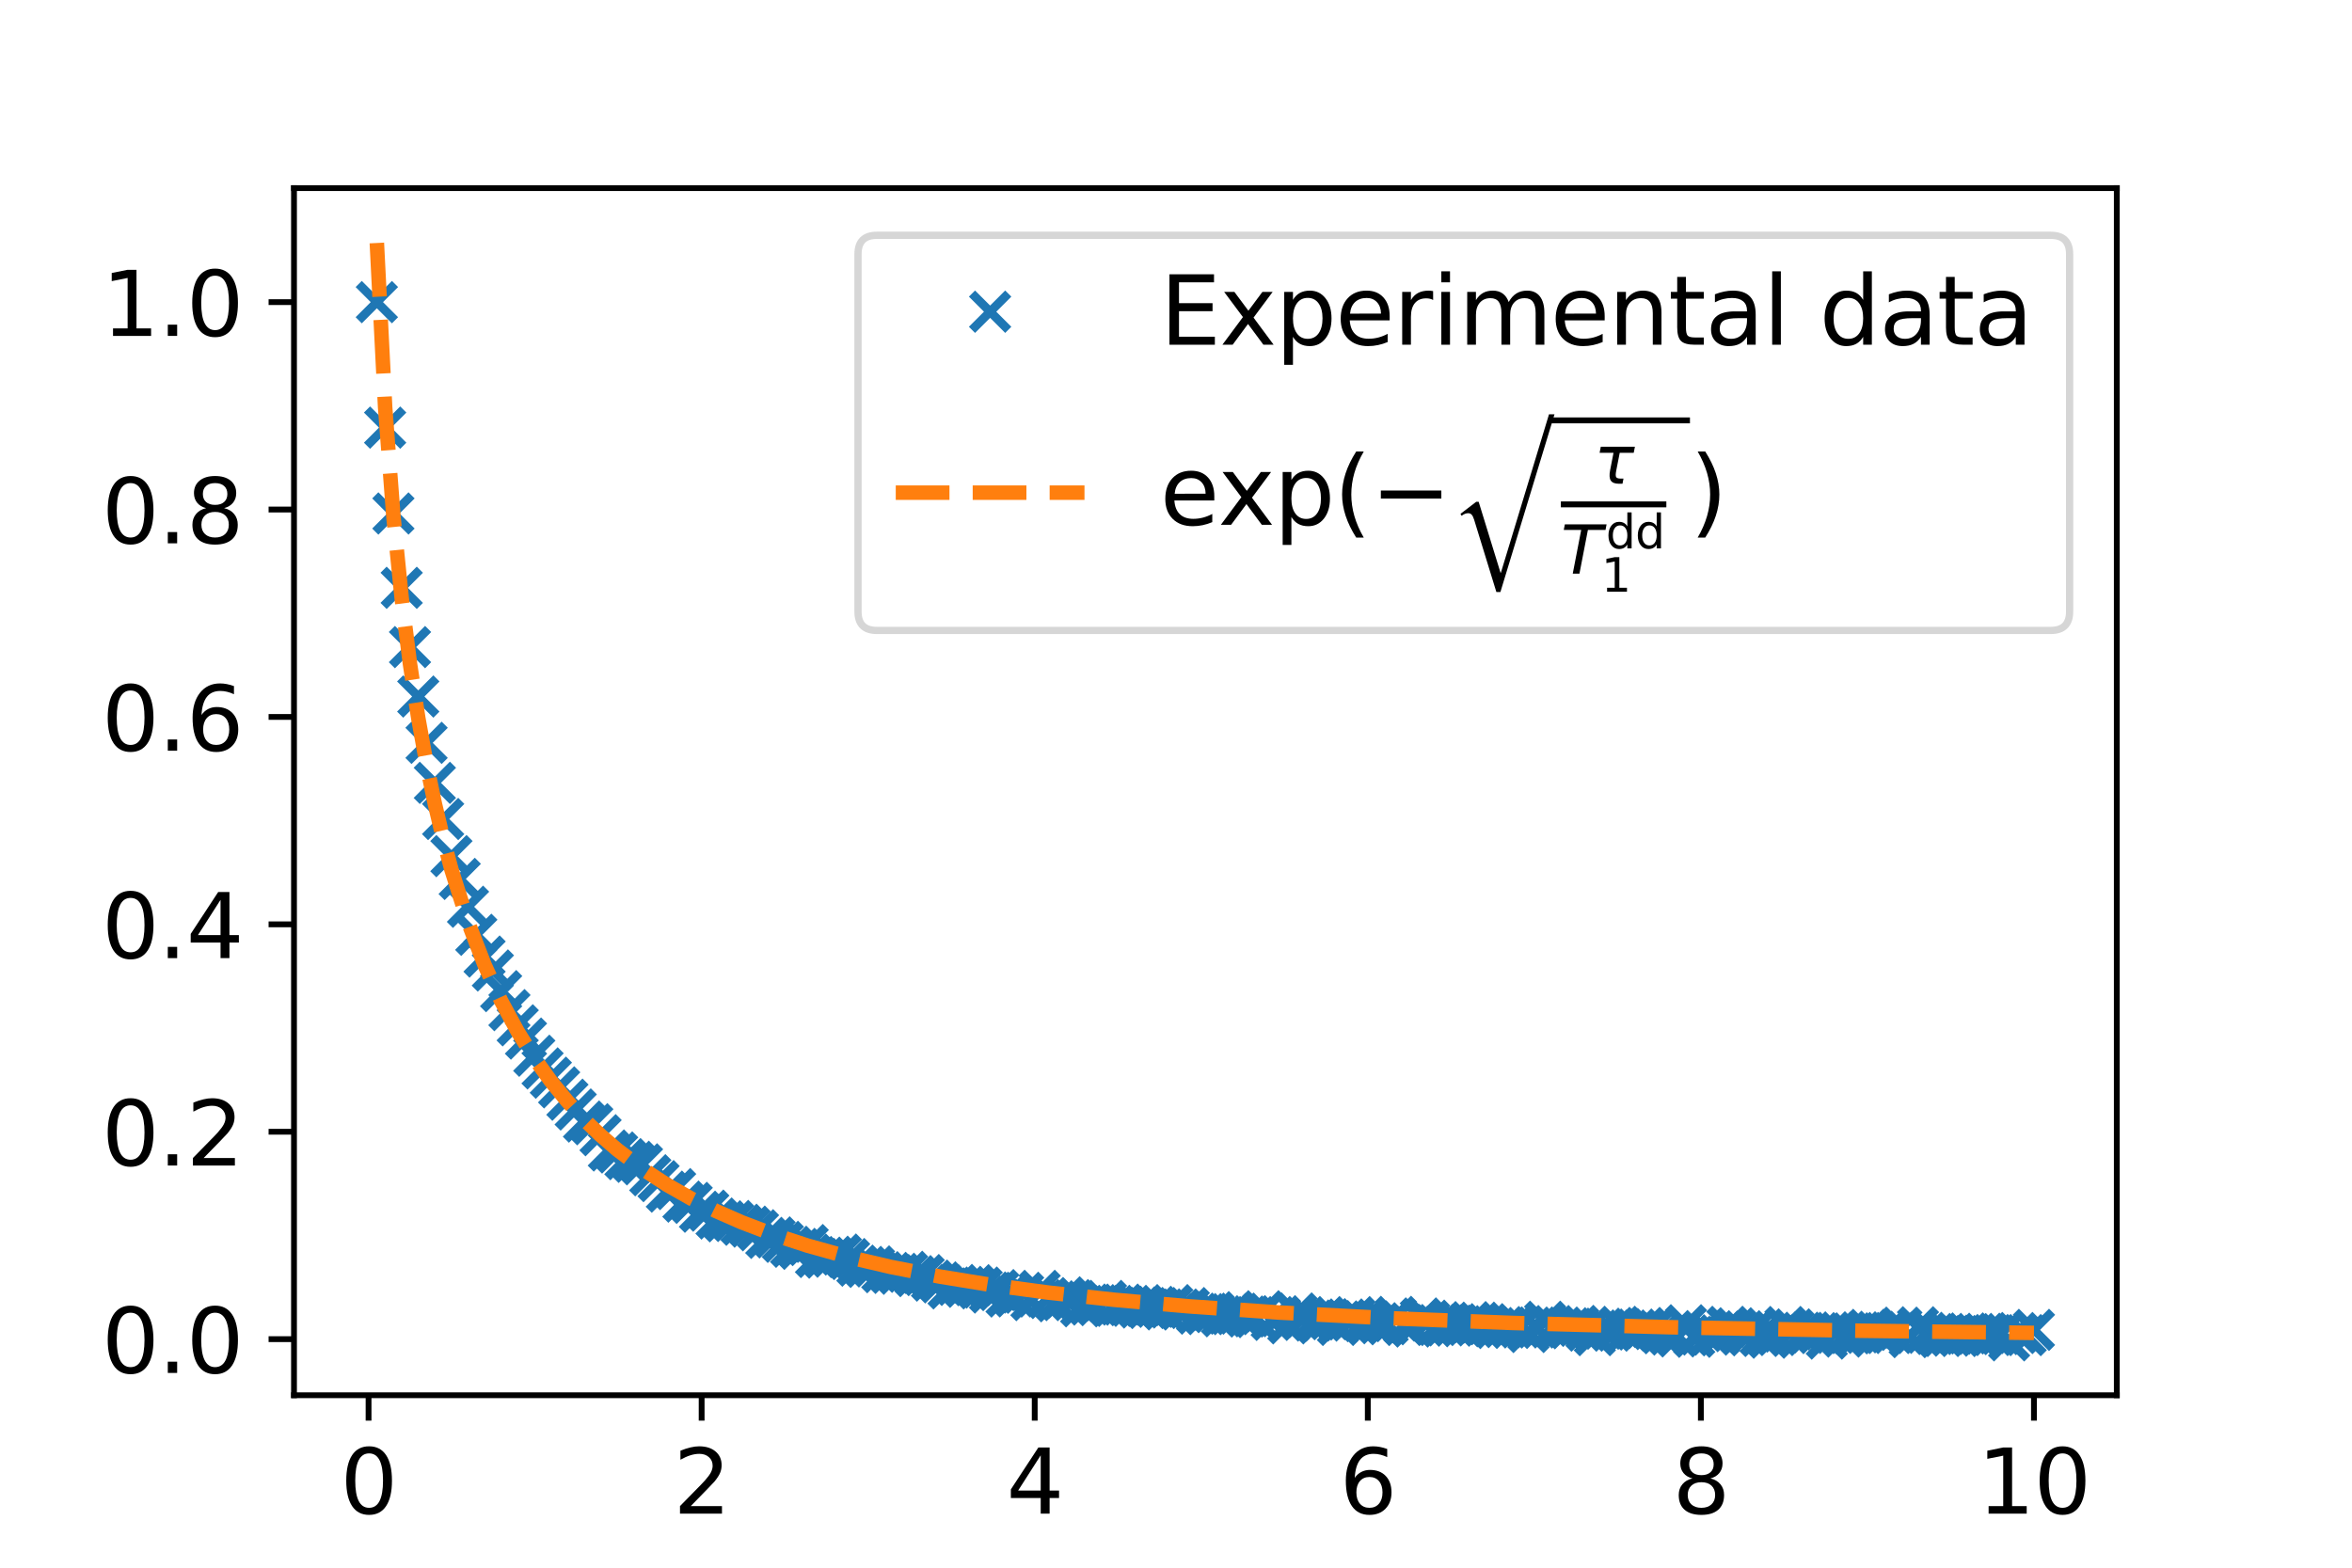 <?xml version="1.0" encoding="utf-8" standalone="no"?>
<!DOCTYPE svg PUBLIC "-//W3C//DTD SVG 1.1//EN"
  "http://www.w3.org/Graphics/SVG/1.1/DTD/svg11.dtd">
<svg xmlns:xlink="http://www.w3.org/1999/xlink" width="324pt" height="216pt" viewBox="0 0 324 216" xmlns="http://www.w3.org/2000/svg" version="1.1">
 <defs>
  <style type="text/css">*{stroke-linejoin: round; stroke-linecap: butt}</style>
 </defs>
 <g id="figure_1">
  <g id="patch_1">
   <path d="M 0 216 
L 324 216 
L 324 0 
L 0 0 
z
" style="fill: #ffffff"/>
  </g>
  <g id="axes_1">
   <g id="patch_2">
    <path d="M 40.5 192.24 
L 291.6 192.24 
L 291.6 25.92 
L 40.5 25.92 
z
" style="fill: #ffffff"/>
   </g>
   <g id="matplotlib.axis_1">
    <g id="xtick_1">
     <g id="line2d_1">
      <defs>
       <path id="m2b3d51b687" d="M 0 0 
L 0 3.5 
" style="stroke: #000000; stroke-width: 0.8"/>
      </defs>
      <g>
       <use xlink:href="#m2b3d51b687" x="50.772" y="192.24" style="stroke: #000000; stroke-width: 0.8"/>
      </g>
     </g>
     <g id="text_1">
      <!-- 0 -->
      <g transform="translate(46.875 208.548)scale(0.122 -0.122)">
       <defs>
        <path id="DejaVuSans-30" d="M 2034 4250 
Q 1547 4250 1301 3770 
Q 1056 3291 1056 2328 
Q 1056 1369 1301 889 
Q 1547 409 2034 409 
Q 2525 409 2770 889 
Q 3016 1369 3016 2328 
Q 3016 3291 2770 3770 
Q 2525 4250 2034 4250 
z
M 2034 4750 
Q 2819 4750 3233 4129 
Q 3647 3509 3647 2328 
Q 3647 1150 3233 529 
Q 2819 -91 2034 -91 
Q 1250 -91 836 529 
Q 422 1150 422 2328 
Q 422 3509 836 4129 
Q 1250 4750 2034 4750 
z
" transform="scale(0.016)"/>
       </defs>
       <use xlink:href="#DejaVuSans-30"/>
      </g>
     </g>
    </g>
    <g id="xtick_2">
     <g id="line2d_2">
      <g>
       <use xlink:href="#m2b3d51b687" x="96.655" y="192.24" style="stroke: #000000; stroke-width: 0.8"/>
      </g>
     </g>
     <g id="text_2">
      <!-- 2 -->
      <g transform="translate(92.758 208.548)scale(0.122 -0.122)">
       <defs>
        <path id="DejaVuSans-32" d="M 1228 531 
L 3431 531 
L 3431 0 
L 469 0 
L 469 531 
Q 828 903 1448 1529 
Q 2069 2156 2228 2338 
Q 2531 2678 2651 2914 
Q 2772 3150 2772 3378 
Q 2772 3750 2511 3984 
Q 2250 4219 1831 4219 
Q 1534 4219 1204 4116 
Q 875 4013 500 3803 
L 500 4441 
Q 881 4594 1212 4672 
Q 1544 4750 1819 4750 
Q 2544 4750 2975 4387 
Q 3406 4025 3406 3419 
Q 3406 3131 3298 2873 
Q 3191 2616 2906 2266 
Q 2828 2175 2409 1742 
Q 1991 1309 1228 531 
z
" transform="scale(0.016)"/>
       </defs>
       <use xlink:href="#DejaVuSans-32"/>
      </g>
     </g>
    </g>
    <g id="xtick_3">
     <g id="line2d_3">
      <g>
       <use xlink:href="#m2b3d51b687" x="142.538" y="192.24" style="stroke: #000000; stroke-width: 0.8"/>
      </g>
     </g>
     <g id="text_3">
      <!-- 4 -->
      <g transform="translate(138.641 208.548)scale(0.122 -0.122)">
       <defs>
        <path id="DejaVuSans-34" d="M 2419 4116 
L 825 1625 
L 2419 1625 
L 2419 4116 
z
M 2253 4666 
L 3047 4666 
L 3047 1625 
L 3713 1625 
L 3713 1100 
L 3047 1100 
L 3047 0 
L 2419 0 
L 2419 1100 
L 313 1100 
L 313 1709 
L 2253 4666 
z
" transform="scale(0.016)"/>
       </defs>
       <use xlink:href="#DejaVuSans-34"/>
      </g>
     </g>
    </g>
    <g id="xtick_4">
     <g id="line2d_4">
      <g>
       <use xlink:href="#m2b3d51b687" x="188.421" y="192.24" style="stroke: #000000; stroke-width: 0.8"/>
      </g>
     </g>
     <g id="text_4">
      <!-- 6 -->
      <g transform="translate(184.524 208.548)scale(0.122 -0.122)">
       <defs>
        <path id="DejaVuSans-36" d="M 2113 2584 
Q 1688 2584 1439 2293 
Q 1191 2003 1191 1497 
Q 1191 994 1439 701 
Q 1688 409 2113 409 
Q 2538 409 2786 701 
Q 3034 994 3034 1497 
Q 3034 2003 2786 2293 
Q 2538 2584 2113 2584 
z
M 3366 4563 
L 3366 3988 
Q 3128 4100 2886 4159 
Q 2644 4219 2406 4219 
Q 1781 4219 1451 3797 
Q 1122 3375 1075 2522 
Q 1259 2794 1537 2939 
Q 1816 3084 2150 3084 
Q 2853 3084 3261 2657 
Q 3669 2231 3669 1497 
Q 3669 778 3244 343 
Q 2819 -91 2113 -91 
Q 1303 -91 875 529 
Q 447 1150 447 2328 
Q 447 3434 972 4092 
Q 1497 4750 2381 4750 
Q 2619 4750 2861 4703 
Q 3103 4656 3366 4563 
z
" transform="scale(0.016)"/>
       </defs>
       <use xlink:href="#DejaVuSans-36"/>
      </g>
     </g>
    </g>
    <g id="xtick_5">
     <g id="line2d_5">
      <g>
       <use xlink:href="#m2b3d51b687" x="234.304" y="192.24" style="stroke: #000000; stroke-width: 0.8"/>
      </g>
     </g>
     <g id="text_5">
      <!-- 8 -->
      <g transform="translate(230.407 208.548)scale(0.122 -0.122)">
       <defs>
        <path id="DejaVuSans-38" d="M 2034 2216 
Q 1584 2216 1326 1975 
Q 1069 1734 1069 1313 
Q 1069 891 1326 650 
Q 1584 409 2034 409 
Q 2484 409 2743 651 
Q 3003 894 3003 1313 
Q 3003 1734 2745 1975 
Q 2488 2216 2034 2216 
z
M 1403 2484 
Q 997 2584 770 2862 
Q 544 3141 544 3541 
Q 544 4100 942 4425 
Q 1341 4750 2034 4750 
Q 2731 4750 3128 4425 
Q 3525 4100 3525 3541 
Q 3525 3141 3298 2862 
Q 3072 2584 2669 2484 
Q 3125 2378 3379 2068 
Q 3634 1759 3634 1313 
Q 3634 634 3220 271 
Q 2806 -91 2034 -91 
Q 1263 -91 848 271 
Q 434 634 434 1313 
Q 434 1759 690 2068 
Q 947 2378 1403 2484 
z
M 1172 3481 
Q 1172 3119 1398 2916 
Q 1625 2713 2034 2713 
Q 2441 2713 2670 2916 
Q 2900 3119 2900 3481 
Q 2900 3844 2670 4047 
Q 2441 4250 2034 4250 
Q 1625 4250 1398 4047 
Q 1172 3844 1172 3481 
z
" transform="scale(0.016)"/>
       </defs>
       <use xlink:href="#DejaVuSans-38"/>
      </g>
     </g>
    </g>
    <g id="xtick_6">
     <g id="line2d_6">
      <g>
       <use xlink:href="#m2b3d51b687" x="280.186" y="192.24" style="stroke: #000000; stroke-width: 0.8"/>
      </g>
     </g>
     <g id="text_6">
      <!-- 10 -->
      <g transform="translate(272.392 208.548)scale(0.122 -0.122)">
       <defs>
        <path id="DejaVuSans-31" d="M 794 531 
L 1825 531 
L 1825 4091 
L 703 3866 
L 703 4441 
L 1819 4666 
L 2450 4666 
L 2450 531 
L 3481 531 
L 3481 0 
L 794 0 
L 794 531 
z
" transform="scale(0.016)"/>
       </defs>
       <use xlink:href="#DejaVuSans-31"/>
       <use xlink:href="#DejaVuSans-30" x="63.623"/>
      </g>
     </g>
    </g>
   </g>
   <g id="matplotlib.axis_2">
    <g id="ytick_1">
     <g id="line2d_7">
      <defs>
       <path id="m20ba39a43c" d="M 0 0 
L -3.5 0 
" style="stroke: #000000; stroke-width: 0.8"/>
      </defs>
      <g>
       <use xlink:href="#m20ba39a43c" x="40.5" y="184.512" style="stroke: #000000; stroke-width: 0.8"/>
      </g>
     </g>
     <g id="text_7">
      <!-- 0.0 -->
      <g transform="translate(14.019 189.166)scale(0.122 -0.122)">
       <defs>
        <path id="DejaVuSans-2e" d="M 684 794 
L 1344 794 
L 1344 0 
L 684 0 
L 684 794 
z
" transform="scale(0.016)"/>
       </defs>
       <use xlink:href="#DejaVuSans-30"/>
       <use xlink:href="#DejaVuSans-2e" x="63.623"/>
       <use xlink:href="#DejaVuSans-30" x="95.41"/>
      </g>
     </g>
    </g>
    <g id="ytick_2">
     <g id="line2d_8">
      <g>
       <use xlink:href="#m20ba39a43c" x="40.5" y="155.935" style="stroke: #000000; stroke-width: 0.8"/>
      </g>
     </g>
     <g id="text_8">
      <!-- 0.2 -->
      <g transform="translate(14.019 160.589)scale(0.122 -0.122)">
       <use xlink:href="#DejaVuSans-30"/>
       <use xlink:href="#DejaVuSans-2e" x="63.623"/>
       <use xlink:href="#DejaVuSans-32" x="95.41"/>
      </g>
     </g>
    </g>
    <g id="ytick_3">
     <g id="line2d_9">
      <g>
       <use xlink:href="#m20ba39a43c" x="40.5" y="127.358" style="stroke: #000000; stroke-width: 0.8"/>
      </g>
     </g>
     <g id="text_9">
      <!-- 0.4 -->
      <g transform="translate(14.019 132.013)scale(0.122 -0.122)">
       <use xlink:href="#DejaVuSans-30"/>
       <use xlink:href="#DejaVuSans-2e" x="63.623"/>
       <use xlink:href="#DejaVuSans-34" x="95.41"/>
      </g>
     </g>
    </g>
    <g id="ytick_4">
     <g id="line2d_10">
      <g>
       <use xlink:href="#m20ba39a43c" x="40.5" y="98.782" style="stroke: #000000; stroke-width: 0.8"/>
      </g>
     </g>
     <g id="text_10">
      <!-- 0.6 -->
      <g transform="translate(14.019 103.436)scale(0.122 -0.122)">
       <use xlink:href="#DejaVuSans-30"/>
       <use xlink:href="#DejaVuSans-2e" x="63.623"/>
       <use xlink:href="#DejaVuSans-36" x="95.41"/>
      </g>
     </g>
    </g>
    <g id="ytick_5">
     <g id="line2d_11">
      <g>
       <use xlink:href="#m20ba39a43c" x="40.5" y="70.205" style="stroke: #000000; stroke-width: 0.8"/>
      </g>
     </g>
     <g id="text_11">
      <!-- 0.8 -->
      <g transform="translate(14.019 74.859)scale(0.122 -0.122)">
       <use xlink:href="#DejaVuSans-30"/>
       <use xlink:href="#DejaVuSans-2e" x="63.623"/>
       <use xlink:href="#DejaVuSans-38" x="95.41"/>
      </g>
     </g>
    </g>
    <g id="ytick_6">
     <g id="line2d_12">
      <g>
       <use xlink:href="#m20ba39a43c" x="40.5" y="41.628" style="stroke: #000000; stroke-width: 0.8"/>
      </g>
     </g>
     <g id="text_12">
      <!-- 1.0 -->
      <g transform="translate(14.019 46.282)scale(0.122 -0.122)">
       <use xlink:href="#DejaVuSans-31"/>
       <use xlink:href="#DejaVuSans-2e" x="63.623"/>
       <use xlink:href="#DejaVuSans-30" x="95.41"/>
      </g>
     </g>
    </g>
   </g>
   <g id="line2d_13">
    <defs>
     <path id="mfaed21fa19" d="M -2.5 2.5 
L 2.5 -2.5 
M -2.5 -2.5 
L 2.5 2.5 
" style="stroke: #1f77b4; stroke-width: 1.2"/>
    </defs>
    <g clip-path="url(#pda356a737e)">
     <use xlink:href="#mfaed21fa19" x="51.914" y="41.628" style="fill-opacity: 0; stroke: #1f77b4; stroke-width: 1.2"/>
     <use xlink:href="#mfaed21fa19" x="53.055" y="58.92" style="fill-opacity: 0; stroke: #1f77b4; stroke-width: 1.2"/>
     <use xlink:href="#mfaed21fa19" x="54.196" y="70.748" style="fill-opacity: 0; stroke: #1f77b4; stroke-width: 1.2"/>
     <use xlink:href="#mfaed21fa19" x="55.338" y="80.992" style="fill-opacity: 0; stroke: #1f77b4; stroke-width: 1.2"/>
     <use xlink:href="#mfaed21fa19" x="56.479" y="89.159" style="fill-opacity: 0; stroke: #1f77b4; stroke-width: 1.2"/>
     <use xlink:href="#mfaed21fa19" x="57.62" y="95.97" style="fill-opacity: 0; stroke: #1f77b4; stroke-width: 1.2"/>
     <use xlink:href="#mfaed21fa19" x="58.762" y="102.35" style="fill-opacity: 0; stroke: #1f77b4; stroke-width: 1.2"/>
     <use xlink:href="#mfaed21fa19" x="59.903" y="107.864" style="fill-opacity: 0; stroke: #1f77b4; stroke-width: 1.2"/>
     <use xlink:href="#mfaed21fa19" x="61.045" y="112.841" style="fill-opacity: 0; stroke: #1f77b4; stroke-width: 1.2"/>
     <use xlink:href="#mfaed21fa19" x="62.186" y="117.963" style="fill-opacity: 0; stroke: #1f77b4; stroke-width: 1.2"/>
     <use xlink:href="#mfaed21fa19" x="63.327" y="121.099" style="fill-opacity: 0; stroke: #1f77b4; stroke-width: 1.2"/>
     <use xlink:href="#mfaed21fa19" x="64.469" y="124.936" style="fill-opacity: 0; stroke: #1f77b4; stroke-width: 1.2"/>
     <use xlink:href="#mfaed21fa19" x="65.61" y="128.8" style="fill-opacity: 0; stroke: #1f77b4; stroke-width: 1.2"/>
     <use xlink:href="#mfaed21fa19" x="66.751" y="131.798" style="fill-opacity: 0; stroke: #1f77b4; stroke-width: 1.2"/>
     <use xlink:href="#mfaed21fa19" x="67.893" y="133.715" style="fill-opacity: 0; stroke: #1f77b4; stroke-width: 1.2"/>
     <use xlink:href="#mfaed21fa19" x="69.034" y="136.561" style="fill-opacity: 0; stroke: #1f77b4; stroke-width: 1.2"/>
     <use xlink:href="#mfaed21fa19" x="70.175" y="139.179" style="fill-opacity: 0; stroke: #1f77b4; stroke-width: 1.2"/>
     <use xlink:href="#mfaed21fa19" x="71.317" y="141.27" style="fill-opacity: 0; stroke: #1f77b4; stroke-width: 1.2"/>
     <use xlink:href="#mfaed21fa19" x="72.458" y="143.098" style="fill-opacity: 0; stroke: #1f77b4; stroke-width: 1.2"/>
     <use xlink:href="#mfaed21fa19" x="73.6" y="145.462" style="fill-opacity: 0; stroke: #1f77b4; stroke-width: 1.2"/>
     <use xlink:href="#mfaed21fa19" x="74.741" y="147.206" style="fill-opacity: 0; stroke: #1f77b4; stroke-width: 1.2"/>
     <use xlink:href="#mfaed21fa19" x="75.882" y="148.488" style="fill-opacity: 0; stroke: #1f77b4; stroke-width: 1.2"/>
     <use xlink:href="#mfaed21fa19" x="77.024" y="149.82" style="fill-opacity: 0; stroke: #1f77b4; stroke-width: 1.2"/>
     <use xlink:href="#mfaed21fa19" x="78.165" y="151.52" style="fill-opacity: 0; stroke: #1f77b4; stroke-width: 1.2"/>
     <use xlink:href="#mfaed21fa19" x="79.306" y="152.867" style="fill-opacity: 0; stroke: #1f77b4; stroke-width: 1.2"/>
     <use xlink:href="#mfaed21fa19" x="80.448" y="154.531" style="fill-opacity: 0; stroke: #1f77b4; stroke-width: 1.2"/>
     <use xlink:href="#mfaed21fa19" x="81.589" y="154.899" style="fill-opacity: 0; stroke: #1f77b4; stroke-width: 1.2"/>
     <use xlink:href="#mfaed21fa19" x="82.73" y="156.411" style="fill-opacity: 0; stroke: #1f77b4; stroke-width: 1.2"/>
     <use xlink:href="#mfaed21fa19" x="83.872" y="158.517" style="fill-opacity: 0; stroke: #1f77b4; stroke-width: 1.2"/>
     <use xlink:href="#mfaed21fa19" x="85.013" y="158.794" style="fill-opacity: 0; stroke: #1f77b4; stroke-width: 1.2"/>
     <use xlink:href="#mfaed21fa19" x="86.155" y="159.71" style="fill-opacity: 0; stroke: #1f77b4; stroke-width: 1.2"/>
     <use xlink:href="#mfaed21fa19" x="87.296" y="160.076" style="fill-opacity: 0; stroke: #1f77b4; stroke-width: 1.2"/>
     <use xlink:href="#mfaed21fa19" x="88.437" y="160.426" style="fill-opacity: 0; stroke: #1f77b4; stroke-width: 1.2"/>
     <use xlink:href="#mfaed21fa19" x="89.579" y="161.927" style="fill-opacity: 0; stroke: #1f77b4; stroke-width: 1.2"/>
     <use xlink:href="#mfaed21fa19" x="90.72" y="162.738" style="fill-opacity: 0; stroke: #1f77b4; stroke-width: 1.2"/>
     <use xlink:href="#mfaed21fa19" x="91.861" y="164.188" style="fill-opacity: 0; stroke: #1f77b4; stroke-width: 1.2"/>
     <use xlink:href="#mfaed21fa19" x="93.003" y="163.835" style="fill-opacity: 0; stroke: #1f77b4; stroke-width: 1.2"/>
     <use xlink:href="#mfaed21fa19" x="94.144" y="165.561" style="fill-opacity: 0; stroke: #1f77b4; stroke-width: 1.2"/>
     <use xlink:href="#mfaed21fa19" x="95.285" y="165.736" style="fill-opacity: 0; stroke: #1f77b4; stroke-width: 1.2"/>
     <use xlink:href="#mfaed21fa19" x="96.427" y="166.954" style="fill-opacity: 0; stroke: #1f77b4; stroke-width: 1.2"/>
     <use xlink:href="#mfaed21fa19" x="97.568" y="166.806" style="fill-opacity: 0; stroke: #1f77b4; stroke-width: 1.2"/>
     <use xlink:href="#mfaed21fa19" x="98.71" y="167.892" style="fill-opacity: 0; stroke: #1f77b4; stroke-width: 1.2"/>
     <use xlink:href="#mfaed21fa19" x="99.851" y="168.275" style="fill-opacity: 0; stroke: #1f77b4; stroke-width: 1.2"/>
     <use xlink:href="#mfaed21fa19" x="100.992" y="168.228" style="fill-opacity: 0; stroke: #1f77b4; stroke-width: 1.2"/>
     <use xlink:href="#mfaed21fa19" x="102.134" y="168.753" style="fill-opacity: 0; stroke: #1f77b4; stroke-width: 1.2"/>
     <use xlink:href="#mfaed21fa19" x="103.275" y="169.011" style="fill-opacity: 0; stroke: #1f77b4; stroke-width: 1.2"/>
     <use xlink:href="#mfaed21fa19" x="104.416" y="169.509" style="fill-opacity: 0; stroke: #1f77b4; stroke-width: 1.2"/>
     <use xlink:href="#mfaed21fa19" x="105.558" y="170.559" style="fill-opacity: 0; stroke: #1f77b4; stroke-width: 1.2"/>
     <use xlink:href="#mfaed21fa19" x="106.699" y="170.494" style="fill-opacity: 0; stroke: #1f77b4; stroke-width: 1.2"/>
     <use xlink:href="#mfaed21fa19" x="107.84" y="171.106" style="fill-opacity: 0; stroke: #1f77b4; stroke-width: 1.2"/>
     <use xlink:href="#mfaed21fa19" x="108.982" y="171.785" style="fill-opacity: 0; stroke: #1f77b4; stroke-width: 1.2"/>
     <use xlink:href="#mfaed21fa19" x="110.123" y="172.073" style="fill-opacity: 0; stroke: #1f77b4; stroke-width: 1.2"/>
     <use xlink:href="#mfaed21fa19" x="111.265" y="171.547" style="fill-opacity: 0; stroke: #1f77b4; stroke-width: 1.2"/>
     <use xlink:href="#mfaed21fa19" x="112.406" y="173.197" style="fill-opacity: 0; stroke: #1f77b4; stroke-width: 1.2"/>
     <use xlink:href="#mfaed21fa19" x="113.547" y="173.285" style="fill-opacity: 0; stroke: #1f77b4; stroke-width: 1.2"/>
     <use xlink:href="#mfaed21fa19" x="114.689" y="173.156" style="fill-opacity: 0; stroke: #1f77b4; stroke-width: 1.2"/>
     <use xlink:href="#mfaed21fa19" x="115.83" y="172.855" style="fill-opacity: 0; stroke: #1f77b4; stroke-width: 1.2"/>
     <use xlink:href="#mfaed21fa19" x="116.971" y="173.474" style="fill-opacity: 0; stroke: #1f77b4; stroke-width: 1.2"/>
     <use xlink:href="#mfaed21fa19" x="118.113" y="174.385" style="fill-opacity: 0; stroke: #1f77b4; stroke-width: 1.2"/>
     <use xlink:href="#mfaed21fa19" x="119.254" y="174.558" style="fill-opacity: 0; stroke: #1f77b4; stroke-width: 1.2"/>
     <use xlink:href="#mfaed21fa19" x="120.395" y="174.494" style="fill-opacity: 0; stroke: #1f77b4; stroke-width: 1.2"/>
     <use xlink:href="#mfaed21fa19" x="121.537" y="175.288" style="fill-opacity: 0; stroke: #1f77b4; stroke-width: 1.2"/>
     <use xlink:href="#mfaed21fa19" x="122.678" y="175.382" style="fill-opacity: 0; stroke: #1f77b4; stroke-width: 1.2"/>
     <use xlink:href="#mfaed21fa19" x="123.82" y="175.505" style="fill-opacity: 0; stroke: #1f77b4; stroke-width: 1.2"/>
     <use xlink:href="#mfaed21fa19" x="124.961" y="175.231" style="fill-opacity: 0; stroke: #1f77b4; stroke-width: 1.2"/>
     <use xlink:href="#mfaed21fa19" x="126.102" y="175.829" style="fill-opacity: 0; stroke: #1f77b4; stroke-width: 1.2"/>
     <use xlink:href="#mfaed21fa19" x="127.244" y="175.684" style="fill-opacity: 0; stroke: #1f77b4; stroke-width: 1.2"/>
     <use xlink:href="#mfaed21fa19" x="128.385" y="176.448" style="fill-opacity: 0; stroke: #1f77b4; stroke-width: 1.2"/>
     <use xlink:href="#mfaed21fa19" x="129.526" y="176.687" style="fill-opacity: 0; stroke: #1f77b4; stroke-width: 1.2"/>
     <use xlink:href="#mfaed21fa19" x="130.668" y="177.519" style="fill-opacity: 0; stroke: #1f77b4; stroke-width: 1.2"/>
     <use xlink:href="#mfaed21fa19" x="131.809" y="177.04" style="fill-opacity: 0; stroke: #1f77b4; stroke-width: 1.2"/>
     <use xlink:href="#mfaed21fa19" x="132.95" y="177.305" style="fill-opacity: 0; stroke: #1f77b4; stroke-width: 1.2"/>
     <use xlink:href="#mfaed21fa19" x="134.092" y="177.074" style="fill-opacity: 0; stroke: #1f77b4; stroke-width: 1.2"/>
     <use xlink:href="#mfaed21fa19" x="135.233" y="177.405" style="fill-opacity: 0; stroke: #1f77b4; stroke-width: 1.2"/>
     <use xlink:href="#mfaed21fa19" x="136.375" y="178.089" style="fill-opacity: 0; stroke: #1f77b4; stroke-width: 1.2"/>
     <use xlink:href="#mfaed21fa19" x="137.516" y="177.752" style="fill-opacity: 0; stroke: #1f77b4; stroke-width: 1.2"/>
     <use xlink:href="#mfaed21fa19" x="138.657" y="178.643" style="fill-opacity: 0; stroke: #1f77b4; stroke-width: 1.2"/>
     <use xlink:href="#mfaed21fa19" x="139.799" y="178.622" style="fill-opacity: 0; stroke: #1f77b4; stroke-width: 1.2"/>
     <use xlink:href="#mfaed21fa19" x="140.94" y="178.121" style="fill-opacity: 0; stroke: #1f77b4; stroke-width: 1.2"/>
     <use xlink:href="#mfaed21fa19" x="142.081" y="179.134" style="fill-opacity: 0; stroke: #1f77b4; stroke-width: 1.2"/>
     <use xlink:href="#mfaed21fa19" x="143.223" y="177.853" style="fill-opacity: 0; stroke: #1f77b4; stroke-width: 1.2"/>
     <use xlink:href="#mfaed21fa19" x="144.364" y="178.851" style="fill-opacity: 0; stroke: #1f77b4; stroke-width: 1.2"/>
     <use xlink:href="#mfaed21fa19" x="145.505" y="179.295" style="fill-opacity: 0; stroke: #1f77b4; stroke-width: 1.2"/>
     <use xlink:href="#mfaed21fa19" x="146.647" y="178.748" style="fill-opacity: 0; stroke: #1f77b4; stroke-width: 1.2"/>
     <use xlink:href="#mfaed21fa19" x="147.788" y="179.136" style="fill-opacity: 0; stroke: #1f77b4; stroke-width: 1.2"/>
     <use xlink:href="#mfaed21fa19" x="148.93" y="179.989" style="fill-opacity: 0; stroke: #1f77b4; stroke-width: 1.2"/>
     <use xlink:href="#mfaed21fa19" x="150.071" y="179.749" style="fill-opacity: 0; stroke: #1f77b4; stroke-width: 1.2"/>
     <use xlink:href="#mfaed21fa19" x="151.212" y="179.827" style="fill-opacity: 0; stroke: #1f77b4; stroke-width: 1.2"/>
     <use xlink:href="#mfaed21fa19" x="152.354" y="179.242" style="fill-opacity: 0; stroke: #1f77b4; stroke-width: 1.2"/>
     <use xlink:href="#mfaed21fa19" x="153.495" y="179.926" style="fill-opacity: 0; stroke: #1f77b4; stroke-width: 1.2"/>
     <use xlink:href="#mfaed21fa19" x="154.636" y="179.755" style="fill-opacity: 0; stroke: #1f77b4; stroke-width: 1.2"/>
     <use xlink:href="#mfaed21fa19" x="155.778" y="179.924" style="fill-opacity: 0; stroke: #1f77b4; stroke-width: 1.2"/>
     <use xlink:href="#mfaed21fa19" x="156.919" y="180.157" style="fill-opacity: 0; stroke: #1f77b4; stroke-width: 1.2"/>
     <use xlink:href="#mfaed21fa19" x="158.06" y="180.223" style="fill-opacity: 0; stroke: #1f77b4; stroke-width: 1.2"/>
     <use xlink:href="#mfaed21fa19" x="159.202" y="180.061" style="fill-opacity: 0; stroke: #1f77b4; stroke-width: 1.2"/>
     <use xlink:href="#mfaed21fa19" x="160.343" y="180.415" style="fill-opacity: 0; stroke: #1f77b4; stroke-width: 1.2"/>
     <use xlink:href="#mfaed21fa19" x="161.485" y="179.822" style="fill-opacity: 0; stroke: #1f77b4; stroke-width: 1.2"/>
     <use xlink:href="#mfaed21fa19" x="162.626" y="180.428" style="fill-opacity: 0; stroke: #1f77b4; stroke-width: 1.2"/>
     <use xlink:href="#mfaed21fa19" x="163.767" y="180.227" style="fill-opacity: 0; stroke: #1f77b4; stroke-width: 1.2"/>
     <use xlink:href="#mfaed21fa19" x="164.909" y="181" style="fill-opacity: 0; stroke: #1f77b4; stroke-width: 1.2"/>
     <use xlink:href="#mfaed21fa19" x="166.05" y="181.065" style="fill-opacity: 0; stroke: #1f77b4; stroke-width: 1.2"/>
     <use xlink:href="#mfaed21fa19" x="167.191" y="180.787" style="fill-opacity: 0; stroke: #1f77b4; stroke-width: 1.2"/>
     <use xlink:href="#mfaed21fa19" x="168.333" y="181.362" style="fill-opacity: 0; stroke: #1f77b4; stroke-width: 1.2"/>
     <use xlink:href="#mfaed21fa19" x="169.474" y="181.066" style="fill-opacity: 0; stroke: #1f77b4; stroke-width: 1.2"/>
     <use xlink:href="#mfaed21fa19" x="170.615" y="180.996" style="fill-opacity: 0; stroke: #1f77b4; stroke-width: 1.2"/>
     <use xlink:href="#mfaed21fa19" x="171.757" y="181.399" style="fill-opacity: 0; stroke: #1f77b4; stroke-width: 1.2"/>
     <use xlink:href="#mfaed21fa19" x="172.898" y="181.478" style="fill-opacity: 0; stroke: #1f77b4; stroke-width: 1.2"/>
     <use xlink:href="#mfaed21fa19" x="174.04" y="180.668" style="fill-opacity: 0; stroke: #1f77b4; stroke-width: 1.2"/>
     <use xlink:href="#mfaed21fa19" x="175.181" y="181.86" style="fill-opacity: 0; stroke: #1f77b4; stroke-width: 1.2"/>
     <use xlink:href="#mfaed21fa19" x="176.322" y="181.349" style="fill-opacity: 0; stroke: #1f77b4; stroke-width: 1.2"/>
     <use xlink:href="#mfaed21fa19" x="177.464" y="182.339" style="fill-opacity: 0; stroke: #1f77b4; stroke-width: 1.2"/>
     <use xlink:href="#mfaed21fa19" x="178.605" y="180.972" style="fill-opacity: 0; stroke: #1f77b4; stroke-width: 1.2"/>
     <use xlink:href="#mfaed21fa19" x="179.746" y="181.47" style="fill-opacity: 0; stroke: #1f77b4; stroke-width: 1.2"/>
     <use xlink:href="#mfaed21fa19" x="180.888" y="181.949" style="fill-opacity: 0; stroke: #1f77b4; stroke-width: 1.2"/>
     <use xlink:href="#mfaed21fa19" x="182.029" y="181.958" style="fill-opacity: 0; stroke: #1f77b4; stroke-width: 1.2"/>
     <use xlink:href="#mfaed21fa19" x="183.17" y="181.763" style="fill-opacity: 0; stroke: #1f77b4; stroke-width: 1.2"/>
     <use xlink:href="#mfaed21fa19" x="184.312" y="182.556" style="fill-opacity: 0; stroke: #1f77b4; stroke-width: 1.2"/>
     <use xlink:href="#mfaed21fa19" x="185.453" y="181.799" style="fill-opacity: 0; stroke: #1f77b4; stroke-width: 1.2"/>
     <use xlink:href="#mfaed21fa19" x="186.595" y="181.474" style="fill-opacity: 0; stroke: #1f77b4; stroke-width: 1.2"/>
     <use xlink:href="#mfaed21fa19" x="187.736" y="182.034" style="fill-opacity: 0; stroke: #1f77b4; stroke-width: 1.2"/>
     <use xlink:href="#mfaed21fa19" x="188.877" y="182.072" style="fill-opacity: 0; stroke: #1f77b4; stroke-width: 1.2"/>
     <use xlink:href="#mfaed21fa19" x="190.019" y="182.318" style="fill-opacity: 0; stroke: #1f77b4; stroke-width: 1.2"/>
     <use xlink:href="#mfaed21fa19" x="191.16" y="182.463" style="fill-opacity: 0; stroke: #1f77b4; stroke-width: 1.2"/>
     <use xlink:href="#mfaed21fa19" x="192.301" y="181.44" style="fill-opacity: 0; stroke: #1f77b4; stroke-width: 1.2"/>
     <use xlink:href="#mfaed21fa19" x="193.443" y="182.563" style="fill-opacity: 0; stroke: #1f77b4; stroke-width: 1.2"/>
     <use xlink:href="#mfaed21fa19" x="194.584" y="182.778" style="fill-opacity: 0; stroke: #1f77b4; stroke-width: 1.2"/>
     <use xlink:href="#mfaed21fa19" x="195.725" y="181.658" style="fill-opacity: 0; stroke: #1f77b4; stroke-width: 1.2"/>
     <use xlink:href="#mfaed21fa19" x="196.867" y="181.963" style="fill-opacity: 0; stroke: #1f77b4; stroke-width: 1.2"/>
     <use xlink:href="#mfaed21fa19" x="198.008" y="182.568" style="fill-opacity: 0; stroke: #1f77b4; stroke-width: 1.2"/>
     <use xlink:href="#mfaed21fa19" x="199.15" y="182.618" style="fill-opacity: 0; stroke: #1f77b4; stroke-width: 1.2"/>
     <use xlink:href="#mfaed21fa19" x="200.291" y="182.656" style="fill-opacity: 0; stroke: #1f77b4; stroke-width: 1.2"/>
     <use xlink:href="#mfaed21fa19" x="201.432" y="182.733" style="fill-opacity: 0; stroke: #1f77b4; stroke-width: 1.2"/>
     <use xlink:href="#mfaed21fa19" x="202.574" y="182.165" style="fill-opacity: 0; stroke: #1f77b4; stroke-width: 1.2"/>
     <use xlink:href="#mfaed21fa19" x="203.715" y="182.239" style="fill-opacity: 0; stroke: #1f77b4; stroke-width: 1.2"/>
     <use xlink:href="#mfaed21fa19" x="204.856" y="182.448" style="fill-opacity: 0; stroke: #1f77b4; stroke-width: 1.2"/>
     <use xlink:href="#mfaed21fa19" x="205.998" y="182.979" style="fill-opacity: 0; stroke: #1f77b4; stroke-width: 1.2"/>
     <use xlink:href="#mfaed21fa19" x="207.139" y="182.849" style="fill-opacity: 0; stroke: #1f77b4; stroke-width: 1.2"/>
     <use xlink:href="#mfaed21fa19" x="208.28" y="182.968" style="fill-opacity: 0; stroke: #1f77b4; stroke-width: 1.2"/>
     <use xlink:href="#mfaed21fa19" x="209.422" y="182.903" style="fill-opacity: 0; stroke: #1f77b4; stroke-width: 1.2"/>
     <use xlink:href="#mfaed21fa19" x="210.563" y="183.532" style="fill-opacity: 0; stroke: #1f77b4; stroke-width: 1.2"/>
     <use xlink:href="#mfaed21fa19" x="211.705" y="182.905" style="fill-opacity: 0; stroke: #1f77b4; stroke-width: 1.2"/>
     <use xlink:href="#mfaed21fa19" x="212.846" y="182.11" style="fill-opacity: 0; stroke: #1f77b4; stroke-width: 1.2"/>
     <use xlink:href="#mfaed21fa19" x="213.987" y="182.71" style="fill-opacity: 0; stroke: #1f77b4; stroke-width: 1.2"/>
     <use xlink:href="#mfaed21fa19" x="215.129" y="182.916" style="fill-opacity: 0; stroke: #1f77b4; stroke-width: 1.2"/>
     <use xlink:href="#mfaed21fa19" x="216.27" y="183.013" style="fill-opacity: 0; stroke: #1f77b4; stroke-width: 1.2"/>
     <use xlink:href="#mfaed21fa19" x="217.411" y="182.687" style="fill-opacity: 0; stroke: #1f77b4; stroke-width: 1.2"/>
     <use xlink:href="#mfaed21fa19" x="218.553" y="183.34" style="fill-opacity: 0; stroke: #1f77b4; stroke-width: 1.2"/>
     <use xlink:href="#mfaed21fa19" x="219.694" y="183.963" style="fill-opacity: 0; stroke: #1f77b4; stroke-width: 1.2"/>
     <use xlink:href="#mfaed21fa19" x="220.835" y="183.072" style="fill-opacity: 0; stroke: #1f77b4; stroke-width: 1.2"/>
     <use xlink:href="#mfaed21fa19" x="221.977" y="183.344" style="fill-opacity: 0; stroke: #1f77b4; stroke-width: 1.2"/>
     <use xlink:href="#mfaed21fa19" x="223.118" y="182.81" style="fill-opacity: 0; stroke: #1f77b4; stroke-width: 1.2"/>
     <use xlink:href="#mfaed21fa19" x="224.26" y="183.321" style="fill-opacity: 0; stroke: #1f77b4; stroke-width: 1.2"/>
     <use xlink:href="#mfaed21fa19" x="225.401" y="183.188" style="fill-opacity: 0; stroke: #1f77b4; stroke-width: 1.2"/>
     <use xlink:href="#mfaed21fa19" x="226.542" y="182.968" style="fill-opacity: 0; stroke: #1f77b4; stroke-width: 1.2"/>
     <use xlink:href="#mfaed21fa19" x="227.684" y="183.123" style="fill-opacity: 0; stroke: #1f77b4; stroke-width: 1.2"/>
     <use xlink:href="#mfaed21fa19" x="228.825" y="183.702" style="fill-opacity: 0; stroke: #1f77b4; stroke-width: 1.2"/>
     <use xlink:href="#mfaed21fa19" x="229.966" y="183.881" style="fill-opacity: 0; stroke: #1f77b4; stroke-width: 1.2"/>
     <use xlink:href="#mfaed21fa19" x="231.108" y="184.139" style="fill-opacity: 0; stroke: #1f77b4; stroke-width: 1.2"/>
     <use xlink:href="#mfaed21fa19" x="232.249" y="182.596" style="fill-opacity: 0; stroke: #1f77b4; stroke-width: 1.2"/>
     <use xlink:href="#mfaed21fa19" x="233.39" y="184.195" style="fill-opacity: 0; stroke: #1f77b4; stroke-width: 1.2"/>
     <use xlink:href="#mfaed21fa19" x="234.532" y="183.402" style="fill-opacity: 0; stroke: #1f77b4; stroke-width: 1.2"/>
     <use xlink:href="#mfaed21fa19" x="235.673" y="183.891" style="fill-opacity: 0; stroke: #1f77b4; stroke-width: 1.2"/>
     <use xlink:href="#mfaed21fa19" x="236.815" y="183.986" style="fill-opacity: 0; stroke: #1f77b4; stroke-width: 1.2"/>
     <use xlink:href="#mfaed21fa19" x="237.956" y="182.812" style="fill-opacity: 0; stroke: #1f77b4; stroke-width: 1.2"/>
     <use xlink:href="#mfaed21fa19" x="239.097" y="183.013" style="fill-opacity: 0; stroke: #1f77b4; stroke-width: 1.2"/>
     <use xlink:href="#mfaed21fa19" x="240.239" y="183.424" style="fill-opacity: 0; stroke: #1f77b4; stroke-width: 1.2"/>
     <use xlink:href="#mfaed21fa19" x="241.38" y="183.469" style="fill-opacity: 0; stroke: #1f77b4; stroke-width: 1.2"/>
     <use xlink:href="#mfaed21fa19" x="242.521" y="184.075" style="fill-opacity: 0; stroke: #1f77b4; stroke-width: 1.2"/>
     <use xlink:href="#mfaed21fa19" x="243.663" y="184.317" style="fill-opacity: 0; stroke: #1f77b4; stroke-width: 1.2"/>
     <use xlink:href="#mfaed21fa19" x="244.804" y="183.948" style="fill-opacity: 0; stroke: #1f77b4; stroke-width: 1.2"/>
     <use xlink:href="#mfaed21fa19" x="245.945" y="182.835" style="fill-opacity: 0; stroke: #1f77b4; stroke-width: 1.2"/>
     <use xlink:href="#mfaed21fa19" x="247.087" y="183.166" style="fill-opacity: 0; stroke: #1f77b4; stroke-width: 1.2"/>
     <use xlink:href="#mfaed21fa19" x="248.228" y="183.629" style="fill-opacity: 0; stroke: #1f77b4; stroke-width: 1.2"/>
     <use xlink:href="#mfaed21fa19" x="249.37" y="183.582" style="fill-opacity: 0; stroke: #1f77b4; stroke-width: 1.2"/>
     <use xlink:href="#mfaed21fa19" x="250.511" y="183.681" style="fill-opacity: 0; stroke: #1f77b4; stroke-width: 1.2"/>
     <use xlink:href="#mfaed21fa19" x="251.652" y="184.439" style="fill-opacity: 0; stroke: #1f77b4; stroke-width: 1.2"/>
     <use xlink:href="#mfaed21fa19" x="252.794" y="183.65" style="fill-opacity: 0; stroke: #1f77b4; stroke-width: 1.2"/>
     <use xlink:href="#mfaed21fa19" x="253.935" y="184.163" style="fill-opacity: 0; stroke: #1f77b4; stroke-width: 1.2"/>
     <use xlink:href="#mfaed21fa19" x="255.076" y="183.714" style="fill-opacity: 0; stroke: #1f77b4; stroke-width: 1.2"/>
     <use xlink:href="#mfaed21fa19" x="256.218" y="183.573" style="fill-opacity: 0; stroke: #1f77b4; stroke-width: 1.2"/>
     <use xlink:href="#mfaed21fa19" x="257.359" y="183.233" style="fill-opacity: 0; stroke: #1f77b4; stroke-width: 1.2"/>
     <use xlink:href="#mfaed21fa19" x="258.5" y="183.496" style="fill-opacity: 0; stroke: #1f77b4; stroke-width: 1.2"/>
     <use xlink:href="#mfaed21fa19" x="259.642" y="183.669" style="fill-opacity: 0; stroke: #1f77b4; stroke-width: 1.2"/>
     <use xlink:href="#mfaed21fa19" x="260.783" y="183.67" style="fill-opacity: 0; stroke: #1f77b4; stroke-width: 1.2"/>
     <use xlink:href="#mfaed21fa19" x="261.925" y="182.927" style="fill-opacity: 0; stroke: #1f77b4; stroke-width: 1.2"/>
     <use xlink:href="#mfaed21fa19" x="263.066" y="184.237" style="fill-opacity: 0; stroke: #1f77b4; stroke-width: 1.2"/>
     <use xlink:href="#mfaed21fa19" x="264.207" y="182.872" style="fill-opacity: 0; stroke: #1f77b4; stroke-width: 1.2"/>
     <use xlink:href="#mfaed21fa19" x="265.349" y="183.643" style="fill-opacity: 0; stroke: #1f77b4; stroke-width: 1.2"/>
     <use xlink:href="#mfaed21fa19" x="266.49" y="183.806" style="fill-opacity: 0; stroke: #1f77b4; stroke-width: 1.2"/>
     <use xlink:href="#mfaed21fa19" x="267.631" y="184.082" style="fill-opacity: 0; stroke: #1f77b4; stroke-width: 1.2"/>
     <use xlink:href="#mfaed21fa19" x="268.773" y="184.038" style="fill-opacity: 0; stroke: #1f77b4; stroke-width: 1.2"/>
     <use xlink:href="#mfaed21fa19" x="269.914" y="184.083" style="fill-opacity: 0; stroke: #1f77b4; stroke-width: 1.2"/>
     <use xlink:href="#mfaed21fa19" x="271.055" y="183.726" style="fill-opacity: 0; stroke: #1f77b4; stroke-width: 1.2"/>
     <use xlink:href="#mfaed21fa19" x="272.197" y="183.789" style="fill-opacity: 0; stroke: #1f77b4; stroke-width: 1.2"/>
     <use xlink:href="#mfaed21fa19" x="273.338" y="183.77" style="fill-opacity: 0; stroke: #1f77b4; stroke-width: 1.2"/>
     <use xlink:href="#mfaed21fa19" x="274.48" y="183.948" style="fill-opacity: 0; stroke: #1f77b4; stroke-width: 1.2"/>
     <use xlink:href="#mfaed21fa19" x="275.621" y="183.816" style="fill-opacity: 0; stroke: #1f77b4; stroke-width: 1.2"/>
     <use xlink:href="#mfaed21fa19" x="276.762" y="184.68" style="fill-opacity: 0; stroke: #1f77b4; stroke-width: 1.2"/>
     <use xlink:href="#mfaed21fa19" x="277.904" y="183.668" style="fill-opacity: 0; stroke: #1f77b4; stroke-width: 1.2"/>
     <use xlink:href="#mfaed21fa19" x="279.045" y="183.956" style="fill-opacity: 0; stroke: #1f77b4; stroke-width: 1.2"/>
     <use xlink:href="#mfaed21fa19" x="280.186" y="183.232" style="fill-opacity: 0; stroke: #1f77b4; stroke-width: 1.2"/>
    </g>
   </g>
   <g id="line2d_14">
    <path d="M 51.914 33.48 
L 53.055 56.116 
L 54.196 71.157 
L 55.338 82.46 
L 56.479 91.48 
L 57.62 98.946 
L 58.762 105.283 
L 59.903 110.758 
L 61.045 115.555 
L 62.186 119.805 
L 64.469 127.026 
L 66.751 132.952 
L 69.034 137.918 
L 71.317 142.145 
L 73.6 145.791 
L 75.882 148.966 
L 78.165 151.757 
L 80.448 154.227 
L 82.73 156.428 
L 85.013 158.4 
L 88.437 160.998 
L 91.861 163.238 
L 95.285 165.187 
L 98.71 166.892 
L 102.134 168.396 
L 106.699 170.137 
L 111.265 171.632 
L 116.971 173.22 
L 122.678 174.557 
L 129.526 175.899 
L 136.375 177.014 
L 144.364 178.09 
L 153.495 179.089 
L 163.767 179.989 
L 176.322 180.85 
L 191.16 181.62 
L 208.28 182.276 
L 229.966 182.867 
L 256.218 183.35 
L 280.186 183.65 
L 280.186 183.65 
" clip-path="url(#pda356a737e)" style="fill: none; stroke-dasharray: 7.4,3.2; stroke-dashoffset: 0; stroke: #ff7f0e; stroke-width: 2"/>
   </g>
   <g id="patch_3">
    <path d="M 40.5 192.24 
L 40.5 25.92 
" style="fill: none; stroke: #000000; stroke-width: 0.8; stroke-linejoin: miter; stroke-linecap: square"/>
   </g>
   <g id="patch_4">
    <path d="M 291.6 192.24 
L 291.6 25.92 
" style="fill: none; stroke: #000000; stroke-width: 0.8; stroke-linejoin: miter; stroke-linecap: square"/>
   </g>
   <g id="patch_5">
    <path d="M 40.5 192.24 
L 291.6 192.24 
" style="fill: none; stroke: #000000; stroke-width: 0.8; stroke-linejoin: miter; stroke-linecap: square"/>
   </g>
   <g id="patch_6">
    <path d="M 40.5 25.92 
L 291.6 25.92 
" style="fill: none; stroke: #000000; stroke-width: 0.8; stroke-linejoin: miter; stroke-linecap: square"/>
   </g>
   <g id="legend_1">
    <g id="patch_7">
     <path d="M 120.794 86.862 
L 282.5 86.862 
Q 285.1 86.862 285.1 84.262 
L 285.1 35.02 
Q 285.1 32.42 282.5 32.42 
L 120.794 32.42 
Q 118.194 32.42 118.194 35.02 
L 118.194 84.262 
Q 118.194 86.862 120.794 86.862 
z
" style="fill: #ffffff; opacity: 0.8; stroke: #cccccc; stroke-linejoin: miter"/>
    </g>
    <g id="line2d_15">
     <g>
      <use xlink:href="#mfaed21fa19" x="136.394" y="42.948" style="fill-opacity: 0; stroke: #1f77b4; stroke-width: 1.2"/>
     </g>
    </g>
    <g id="text_13">
     <!-- Experimental data -->
     <g transform="translate(159.794 47.498)scale(0.13 -0.13)">
      <defs>
       <path id="DejaVuSans-45" d="M 628 4666 
L 3578 4666 
L 3578 4134 
L 1259 4134 
L 1259 2753 
L 3481 2753 
L 3481 2222 
L 1259 2222 
L 1259 531 
L 3634 531 
L 3634 0 
L 628 0 
L 628 4666 
z
" transform="scale(0.016)"/>
       <path id="DejaVuSans-78" d="M 3513 3500 
L 2247 1797 
L 3578 0 
L 2900 0 
L 1881 1375 
L 863 0 
L 184 0 
L 1544 1831 
L 300 3500 
L 978 3500 
L 1906 2253 
L 2834 3500 
L 3513 3500 
z
" transform="scale(0.016)"/>
       <path id="DejaVuSans-70" d="M 1159 525 
L 1159 -1331 
L 581 -1331 
L 581 3500 
L 1159 3500 
L 1159 2969 
Q 1341 3281 1617 3432 
Q 1894 3584 2278 3584 
Q 2916 3584 3314 3078 
Q 3713 2572 3713 1747 
Q 3713 922 3314 415 
Q 2916 -91 2278 -91 
Q 1894 -91 1617 61 
Q 1341 213 1159 525 
z
M 3116 1747 
Q 3116 2381 2855 2742 
Q 2594 3103 2138 3103 
Q 1681 3103 1420 2742 
Q 1159 2381 1159 1747 
Q 1159 1113 1420 752 
Q 1681 391 2138 391 
Q 2594 391 2855 752 
Q 3116 1113 3116 1747 
z
" transform="scale(0.016)"/>
       <path id="DejaVuSans-65" d="M 3597 1894 
L 3597 1613 
L 953 1613 
Q 991 1019 1311 708 
Q 1631 397 2203 397 
Q 2534 397 2845 478 
Q 3156 559 3463 722 
L 3463 178 
Q 3153 47 2828 -22 
Q 2503 -91 2169 -91 
Q 1331 -91 842 396 
Q 353 884 353 1716 
Q 353 2575 817 3079 
Q 1281 3584 2069 3584 
Q 2775 3584 3186 3129 
Q 3597 2675 3597 1894 
z
M 3022 2063 
Q 3016 2534 2758 2815 
Q 2500 3097 2075 3097 
Q 1594 3097 1305 2825 
Q 1016 2553 972 2059 
L 3022 2063 
z
" transform="scale(0.016)"/>
       <path id="DejaVuSans-72" d="M 2631 2963 
Q 2534 3019 2420 3045 
Q 2306 3072 2169 3072 
Q 1681 3072 1420 2755 
Q 1159 2438 1159 1844 
L 1159 0 
L 581 0 
L 581 3500 
L 1159 3500 
L 1159 2956 
Q 1341 3275 1631 3429 
Q 1922 3584 2338 3584 
Q 2397 3584 2469 3576 
Q 2541 3569 2628 3553 
L 2631 2963 
z
" transform="scale(0.016)"/>
       <path id="DejaVuSans-69" d="M 603 3500 
L 1178 3500 
L 1178 0 
L 603 0 
L 603 3500 
z
M 603 4863 
L 1178 4863 
L 1178 4134 
L 603 4134 
L 603 4863 
z
" transform="scale(0.016)"/>
       <path id="DejaVuSans-6d" d="M 3328 2828 
Q 3544 3216 3844 3400 
Q 4144 3584 4550 3584 
Q 5097 3584 5394 3201 
Q 5691 2819 5691 2113 
L 5691 0 
L 5113 0 
L 5113 2094 
Q 5113 2597 4934 2840 
Q 4756 3084 4391 3084 
Q 3944 3084 3684 2787 
Q 3425 2491 3425 1978 
L 3425 0 
L 2847 0 
L 2847 2094 
Q 2847 2600 2669 2842 
Q 2491 3084 2119 3084 
Q 1678 3084 1418 2786 
Q 1159 2488 1159 1978 
L 1159 0 
L 581 0 
L 581 3500 
L 1159 3500 
L 1159 2956 
Q 1356 3278 1631 3431 
Q 1906 3584 2284 3584 
Q 2666 3584 2933 3390 
Q 3200 3197 3328 2828 
z
" transform="scale(0.016)"/>
       <path id="DejaVuSans-6e" d="M 3513 2113 
L 3513 0 
L 2938 0 
L 2938 2094 
Q 2938 2591 2744 2837 
Q 2550 3084 2163 3084 
Q 1697 3084 1428 2787 
Q 1159 2491 1159 1978 
L 1159 0 
L 581 0 
L 581 3500 
L 1159 3500 
L 1159 2956 
Q 1366 3272 1645 3428 
Q 1925 3584 2291 3584 
Q 2894 3584 3203 3211 
Q 3513 2838 3513 2113 
z
" transform="scale(0.016)"/>
       <path id="DejaVuSans-74" d="M 1172 4494 
L 1172 3500 
L 2356 3500 
L 2356 3053 
L 1172 3053 
L 1172 1153 
Q 1172 725 1289 603 
Q 1406 481 1766 481 
L 2356 481 
L 2356 0 
L 1766 0 
Q 1100 0 847 248 
Q 594 497 594 1153 
L 594 3053 
L 172 3053 
L 172 3500 
L 594 3500 
L 594 4494 
L 1172 4494 
z
" transform="scale(0.016)"/>
       <path id="DejaVuSans-61" d="M 2194 1759 
Q 1497 1759 1228 1600 
Q 959 1441 959 1056 
Q 959 750 1161 570 
Q 1363 391 1709 391 
Q 2188 391 2477 730 
Q 2766 1069 2766 1631 
L 2766 1759 
L 2194 1759 
z
M 3341 1997 
L 3341 0 
L 2766 0 
L 2766 531 
Q 2569 213 2275 61 
Q 1981 -91 1556 -91 
Q 1019 -91 701 211 
Q 384 513 384 1019 
Q 384 1609 779 1909 
Q 1175 2209 1959 2209 
L 2766 2209 
L 2766 2266 
Q 2766 2663 2505 2880 
Q 2244 3097 1772 3097 
Q 1472 3097 1187 3025 
Q 903 2953 641 2809 
L 641 3341 
Q 956 3463 1253 3523 
Q 1550 3584 1831 3584 
Q 2591 3584 2966 3190 
Q 3341 2797 3341 1997 
z
" transform="scale(0.016)"/>
       <path id="DejaVuSans-6c" d="M 603 4863 
L 1178 4863 
L 1178 0 
L 603 0 
L 603 4863 
z
" transform="scale(0.016)"/>
       <path id="DejaVuSans-20" transform="scale(0.016)"/>
       <path id="DejaVuSans-64" d="M 2906 2969 
L 2906 4863 
L 3481 4863 
L 3481 0 
L 2906 0 
L 2906 525 
Q 2725 213 2448 61 
Q 2172 -91 1784 -91 
Q 1150 -91 751 415 
Q 353 922 353 1747 
Q 353 2572 751 3078 
Q 1150 3584 1784 3584 
Q 2172 3584 2448 3432 
Q 2725 3281 2906 2969 
z
M 947 1747 
Q 947 1113 1208 752 
Q 1469 391 1925 391 
Q 2381 391 2643 752 
Q 2906 1113 2906 1747 
Q 2906 2381 2643 2742 
Q 2381 3103 1925 3103 
Q 1469 3103 1208 2742 
Q 947 2381 947 1747 
z
" transform="scale(0.016)"/>
      </defs>
      <use xlink:href="#DejaVuSans-45"/>
      <use xlink:href="#DejaVuSans-78" x="63.184"/>
      <use xlink:href="#DejaVuSans-70" x="122.363"/>
      <use xlink:href="#DejaVuSans-65" x="185.84"/>
      <use xlink:href="#DejaVuSans-72" x="247.363"/>
      <use xlink:href="#DejaVuSans-69" x="288.477"/>
      <use xlink:href="#DejaVuSans-6d" x="316.26"/>
      <use xlink:href="#DejaVuSans-65" x="413.672"/>
      <use xlink:href="#DejaVuSans-6e" x="475.195"/>
      <use xlink:href="#DejaVuSans-74" x="538.574"/>
      <use xlink:href="#DejaVuSans-61" x="577.783"/>
      <use xlink:href="#DejaVuSans-6c" x="639.062"/>
      <use xlink:href="#DejaVuSans-20" x="666.846"/>
      <use xlink:href="#DejaVuSans-64" x="698.633"/>
      <use xlink:href="#DejaVuSans-61" x="762.109"/>
      <use xlink:href="#DejaVuSans-74" x="823.389"/>
      <use xlink:href="#DejaVuSans-61" x="862.598"/>
     </g>
    </g>
    <g id="line2d_16">
     <path d="M 123.394 67.882 
L 136.394 67.882 
L 149.394 67.882 
" style="fill: none; stroke-dasharray: 7.4,3.2; stroke-dashoffset: 0; stroke: #ff7f0e; stroke-width: 2"/>
    </g>
    <g id="text_14">
     <!-- $\exp (-\sqrt{\frac{\tau}{T_1^{\rm dd}}})$ -->
     <g transform="translate(159.794 72.432)scale(0.13 -0.13)">
      <defs>
       <path id="DejaVuSans-28" d="M 1984 4856 
Q 1566 4138 1362 3434 
Q 1159 2731 1159 2009 
Q 1159 1288 1364 580 
Q 1569 -128 1984 -844 
L 1484 -844 
Q 1016 -109 783 600 
Q 550 1309 550 2009 
Q 550 2706 781 3412 
Q 1013 4119 1484 4856 
L 1984 4856 
z
" transform="scale(0.016)"/>
       <path id="DejaVuSans-2212" d="M 678 2272 
L 4684 2272 
L 4684 1741 
L 678 1741 
L 678 2272 
z
" transform="scale(0.016)"/>
       <path id="STIXSizeOneSym-Regular-221a" d="M 6970 9933 
L 3373 -1888 
L 3104 -1888 
L 1626 2918 
Q 1555 3149 1465 3251 
Q 1376 3354 1229 3354 
Q 1011 3354 794 3181 
L 717 3309 
L 1766 4115 
L 1926 4115 
L 3379 -602 
L 3405 -602 
L 6605 9933 
L 6970 9933 
z
" transform="scale(0.016)"/>
       <path id="DejaVuSans-Oblique-3c4" d="M 2103 638 
Q 2188 488 2525 488 
L 2800 488 
L 2706 0 
L 2363 0 
Q 1800 0 1600 300 
Q 1403 606 1534 1269 
L 1856 2925 
L 541 2925 
L 653 3500 
L 3881 3500 
L 3769 2925 
L 2444 2925 
L 2113 1234 
Q 2025 781 2103 638 
z
" transform="scale(0.016)"/>
       <path id="DejaVuSans-Oblique-54" d="M 378 4666 
L 4325 4666 
L 4225 4134 
L 2559 4134 
L 1759 0 
L 1125 0 
L 1925 4134 
L 275 4134 
L 378 4666 
z
" transform="scale(0.016)"/>
       <path id="DejaVuSans-29" d="M 513 4856 
L 1013 4856 
Q 1481 4119 1714 3412 
Q 1947 2706 1947 2009 
Q 1947 1309 1714 600 
Q 1481 -109 1013 -844 
L 513 -844 
Q 928 -128 1133 580 
Q 1338 1288 1338 2009 
Q 1338 2731 1133 3434 
Q 928 4138 513 4856 
z
" transform="scale(0.016)"/>
      </defs>
      <use xlink:href="#DejaVuSans-65" transform="translate(0 0.92)"/>
      <use xlink:href="#DejaVuSans-78" transform="translate(61.523 0.92)"/>
      <use xlink:href="#DejaVuSans-70" transform="translate(120.703 0.92)"/>
      <use xlink:href="#DejaVuSans-28" transform="translate(184.18 0.92)"/>
      <use xlink:href="#DejaVuSans-2212" transform="translate(223.193 0.92)"/>
      <use xlink:href="#STIXSizeOneSym-Regular-221a" transform="translate(306.982 -40.203)scale(0.996)"/>
      <use xlink:href="#DejaVuSans-Oblique-3c4" transform="translate(459.786 44.469)scale(0.7)"/>
      <use xlink:href="#DejaVuSans-Oblique-54" transform="translate(424.786 -50.81)scale(0.7)"/>
      <use xlink:href="#DejaVuSans-64" transform="translate(472.457 -24.014)scale(0.49)"/>
      <use xlink:href="#DejaVuSans-64" transform="translate(503.56 -24.014)scale(0.49)"/>
      <use xlink:href="#DejaVuSans-31" transform="translate(467.545 -69.951)scale(0.49)"/>
      <use xlink:href="#DejaVuSans-29" transform="translate(561.578 0.92)"/>
      <path d="M 412.286 108.5 
L 412.286 114.75 
L 561.578 114.75 
L 561.578 108.5 
L 412.286 108.5 
z
"/>
      <path d="M 424.786 19.469 
L 424.786 25.719 
L 536.578 25.719 
L 536.578 19.469 
L 424.786 19.469 
z
"/>
     </g>
    </g>
   </g>
  </g>
 </g>
 <defs>
  <clipPath id="pda356a737e">
   <rect x="40.5" y="25.92" width="251.1" height="166.32"/>
  </clipPath>
 </defs>
</svg>
